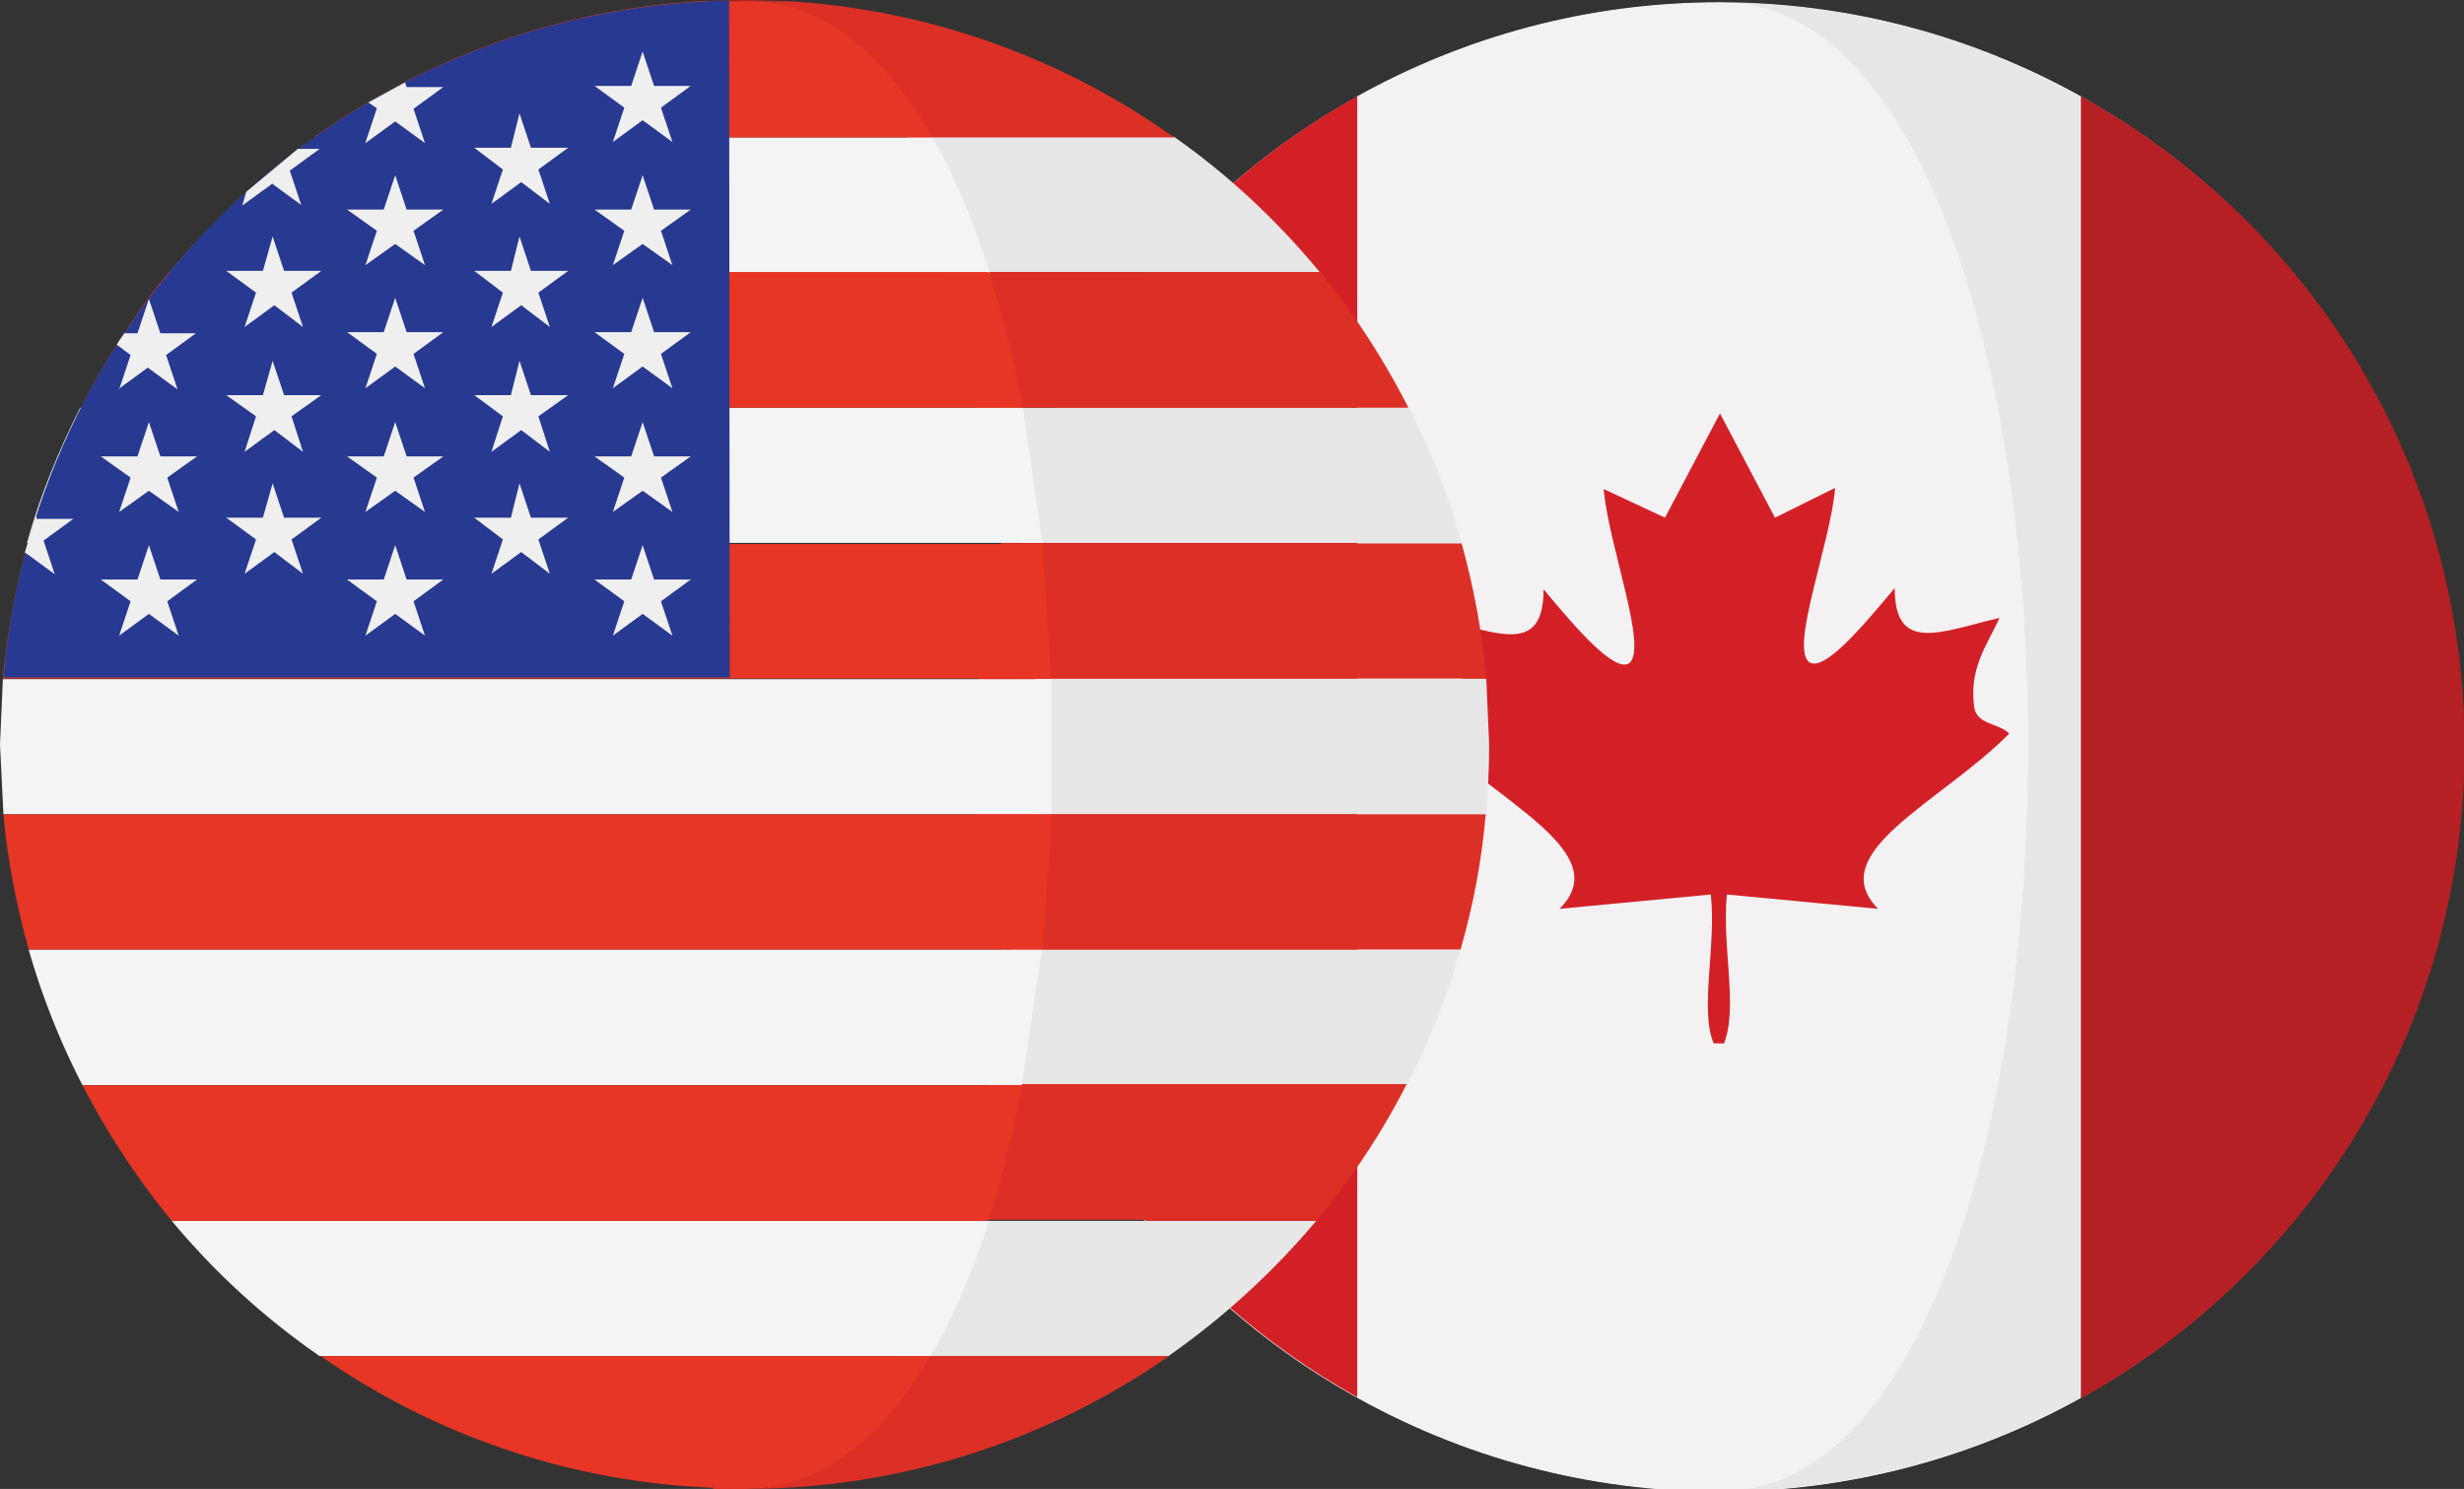 <svg xmlns="http://www.w3.org/2000/svg" xmlns:xlink="http://www.w3.org/1999/xlink" width="43.02" height="26" xmlns:v="https://vecta.io/nano"><rect width="100%" height="100%" fill="#333333" stroke="none"/><style><![CDATA[.E{fill:#e7e7e7}.F{fill:#dc3027}.G{fill:#f3f4f5}.H{fill:#e73625}]]></style><circle transform="matrix(1 -.001 .001 1 -.017 .038)" cx="30.02" cy="13.04" r="13" fill="#fff"/><path d="M17.02 13.04c0 4.9 2.7 9.14 6.68 11.36V1.68c-3.98 2.22-6.68 6.48-6.68 11.36z" fill="#d32027"/><path d="M30.02 26.04c-.15 0-.3-.01-.44-.01l.44.01z" fill="#fff"/><path d="M30.02.04c7.18 0 7.18 26 0 26 2.3 0 4.44-.6 6.3-1.63V1.68C34.46.64 32.3.04 30.02.04z" class="E"/><path d="M36.33 1.68v22.74c4-2.22 6.7-6.48 6.7-11.37 0-4.9-2.7-9.16-6.7-11.37z" fill="#b52025"/><path d="M30.02.04c-2.3 0-4.45.6-6.32 1.64V24.4c1.75.98 3.75 1.56 5.88 1.63l.44.01c7.18 0 7.18-26 0-26z" fill="#f3f1f2"/><path d="M35.07 12.8c-.18-.17-.55-.15-.6-.44-.1-.7.23-1.1.44-1.57-1.02.24-1.83.63-1.83-.52-.6.72-1.22 1.44-1.48 1.3-.37-.22.36-2.07.44-3.05l-1.05.52-.96-1.82-.96 1.82L28 8.54c.08.98.8 2.83.43 3.05-.26.13-.9-.6-1.48-1.3 0 1.16-.8.76-1.83.52.2.47.52.87.44 1.57-.06.28-.43.27-.6.44 1.2 1.2 3.25 2.07 2.27 3.05l2.64-.25c.1.9-.2 2 .05 2.6h.18c.25-.63-.04-1.7.05-2.6l2.64.25c-.97-.98 1.1-1.86 2.28-3.05z" fill="#d32027"/><path d="M5.6 23.68h0zM13 0l-.76.02h1.52L13 0z" fill="#c42126"/><path d="M16.84 4.75h6.2c-.74-.9-1.6-1.7-2.54-2.36h-4.66c.38.68.7 1.48 1 2.36z" class="E"/><path d="M15.84 2.4h4.66A12.95 12.95 0 0 0 13.75.02h-.4c1.2.15 1.73 1.02 2.5 2.37z" class="F"/><path d="M25.52 9.48a12.7 12.7 0 0 0-.92-2.36h-7.14l.34 2.36h7.72z" class="E"/><path d="M17.05 7.12h7.54a13.38 13.38 0 0 0-1.54-2.37h-6.6c.23.74.43 1.53.6 2.37z" class="F"/><path d="M18.07 14.22h7.87c.04-.4.06-.8.06-1.22l-.05-1.15h-7.88v2.37z" class="E"/><path d="M25.95 11.85c-.07-.8-.22-1.6-.43-2.36h-8.05l.16 2.36h8.32z" class="F"/><path d="M17.32 18.95h7.24a12.86 12.86 0 0 0 .94-2.37h-7.83l-.35 2.37z" class="E"/><path d="M25.5 16.58c.22-.76.37-1.55.44-2.36h-8.12l-.17 2.36h7.85z" class="F"/><path d="M20.4 23.68a13.46 13.46 0 0 0 2.58-2.36h-6.1c-.3.9-.62 1.7-1.02 2.36h4.54z" class="E"/><path d="M16.67 21.3H23c.6-.73 1.13-1.52 1.56-2.37h-7.3c-.16.84-.36 1.64-.6 2.37zM12.53 26h-.08.08zm.47 0a12.93 12.93 0 0 0 7.41-2.32h-4.7C14.87 25.12 14.32 26 13 26z" class="F"/><path d="M13 26c-.16 0-.3 0-.47-.01H13z" fill="#c42126"/><path d="M16.28 2.4H5.5c-.95.67-1.8 1.47-2.54 2.36h14.32c-.28-.88-.6-1.68-1-2.36z" class="G"/><path d="M5.5 2.4h10.78C15.5 1.05 14.53.17 13.35.02h-1.12c-2.5.15-4.8 1-6.74 2.37z" class="H"/><path d="M.48 9.48H18.2l-.34-2.36H1.4c-.38.75-.7 1.54-.93 2.36z" class="G"/><path d="M2.95 4.75c-.6.73-1.1 1.52-1.54 2.37h16.45c-.16-.84-.36-1.63-.6-2.37H2.95z" class="H"/><path d="M0 13l.06 1.22h18.3v-2.36H.05L0 13z" class="G"/><path d="M.05 11.85h18.3L18.2 9.5H.48c-.2.76-.36 1.55-.43 2.36z" class="H"/><path d="M18.2 16.58H.5a12.86 12.86 0 0 0 .94 2.37h16.4l.35-2.37z" class="G"/><path d="M.5 16.58h17.7l.17-2.36H.06c.07.8.23 1.6.44 2.36z" class="H"/><path d="M5.6 23.68h10.65c.4-.68.73-1.48 1.02-2.36H3a12.89 12.89 0 0 0 2.58 2.36z" class="G"/><path d="M1.44 18.95A13.48 13.48 0 0 0 3 21.32h14.25c.24-.73.43-1.53.6-2.37H1.44zm11 7.05H13c1.32 0 2.4-.88 3.24-2.32H5.6a12.85 12.85 0 0 0 6.86 2.3z" class="H"/><path d="M12.73.01C6.07.14.64 5.3.06 11.83h12.68L12.73.01z" fill="#283991"/><g fill="#efefef"><use xlink:href="#A"/><use xlink:href="#B"/><path d="M4.76 4.13l.2.6h.65l-.52.38.2.6-.5-.38-.52.38.2-.6-.52-.38h.64zm0 2.17l.2.6h.65l-.52.37.2.62-.5-.38-.52.38.2-.62-.52-.37h.64zm0 2.14l.2.6h.65l-.52.38.2.6-.5-.38-.52.38.2-.6-.52-.38h.64zm-3.8 1.6l-.2-.6.52-.38H.64L.63 9l-.2.66.01-.01.52.38zm1.1-3.24l.52-.38.52.38-.2-.6.52-.38H2.8l-.2-.6-.2.6h-.23c-.04.07-.1.13-.13.2l.24.18-.2.6zm2.68-3.6l.52.38-.2-.6.52-.38H5.2l-.9.75-.07.24.52-.38zm1.64-.7l.52-.38.52.38-.2-.6.52-.38H7.1l-.03-.08-.64.35.15.1-.2.6z"/><use xlink:href="#A" x="4.3" y="-4.31"/><use xlink:href="#B" x="4.3" y="-4.32"/><use xlink:href="#A" x="4.3"/><use xlink:href="#B" x="4.3"/><use xlink:href="#C"/><use xlink:href="#C" y="2.15"/><path d="M9.07 6.3l.2.6h.65l-.52.37.2.62-.5-.38-.52.38.2-.62-.5-.37h.64z"/><use xlink:href="#C" y="6.46"/><use xlink:href="#B" x="8.62" y="-8.62"/><use xlink:href="#A" x="8.62" y="-4.31"/><use xlink:href="#B" x="8.62" y="-4.32"/><use xlink:href="#A" x="8.62"/><use xlink:href="#B" x="8.62"/></g><defs><path id="A" d="M2.6 7.37l.2.6h.64l-.52.37.2.6-.52-.37-.52.37.2-.6-.52-.37h.64z"/><path id="B" d="M2.6 9.52l.2.6h.64l-.52.38.2.6-.52-.38-.52.38.2-.6-.52-.38h.64z"/><path id="C" d="M9.07 1.98l.2.6h.65l-.52.38.2.6-.5-.38-.52.38.2-.6-.5-.38h.64z"/></defs></svg>